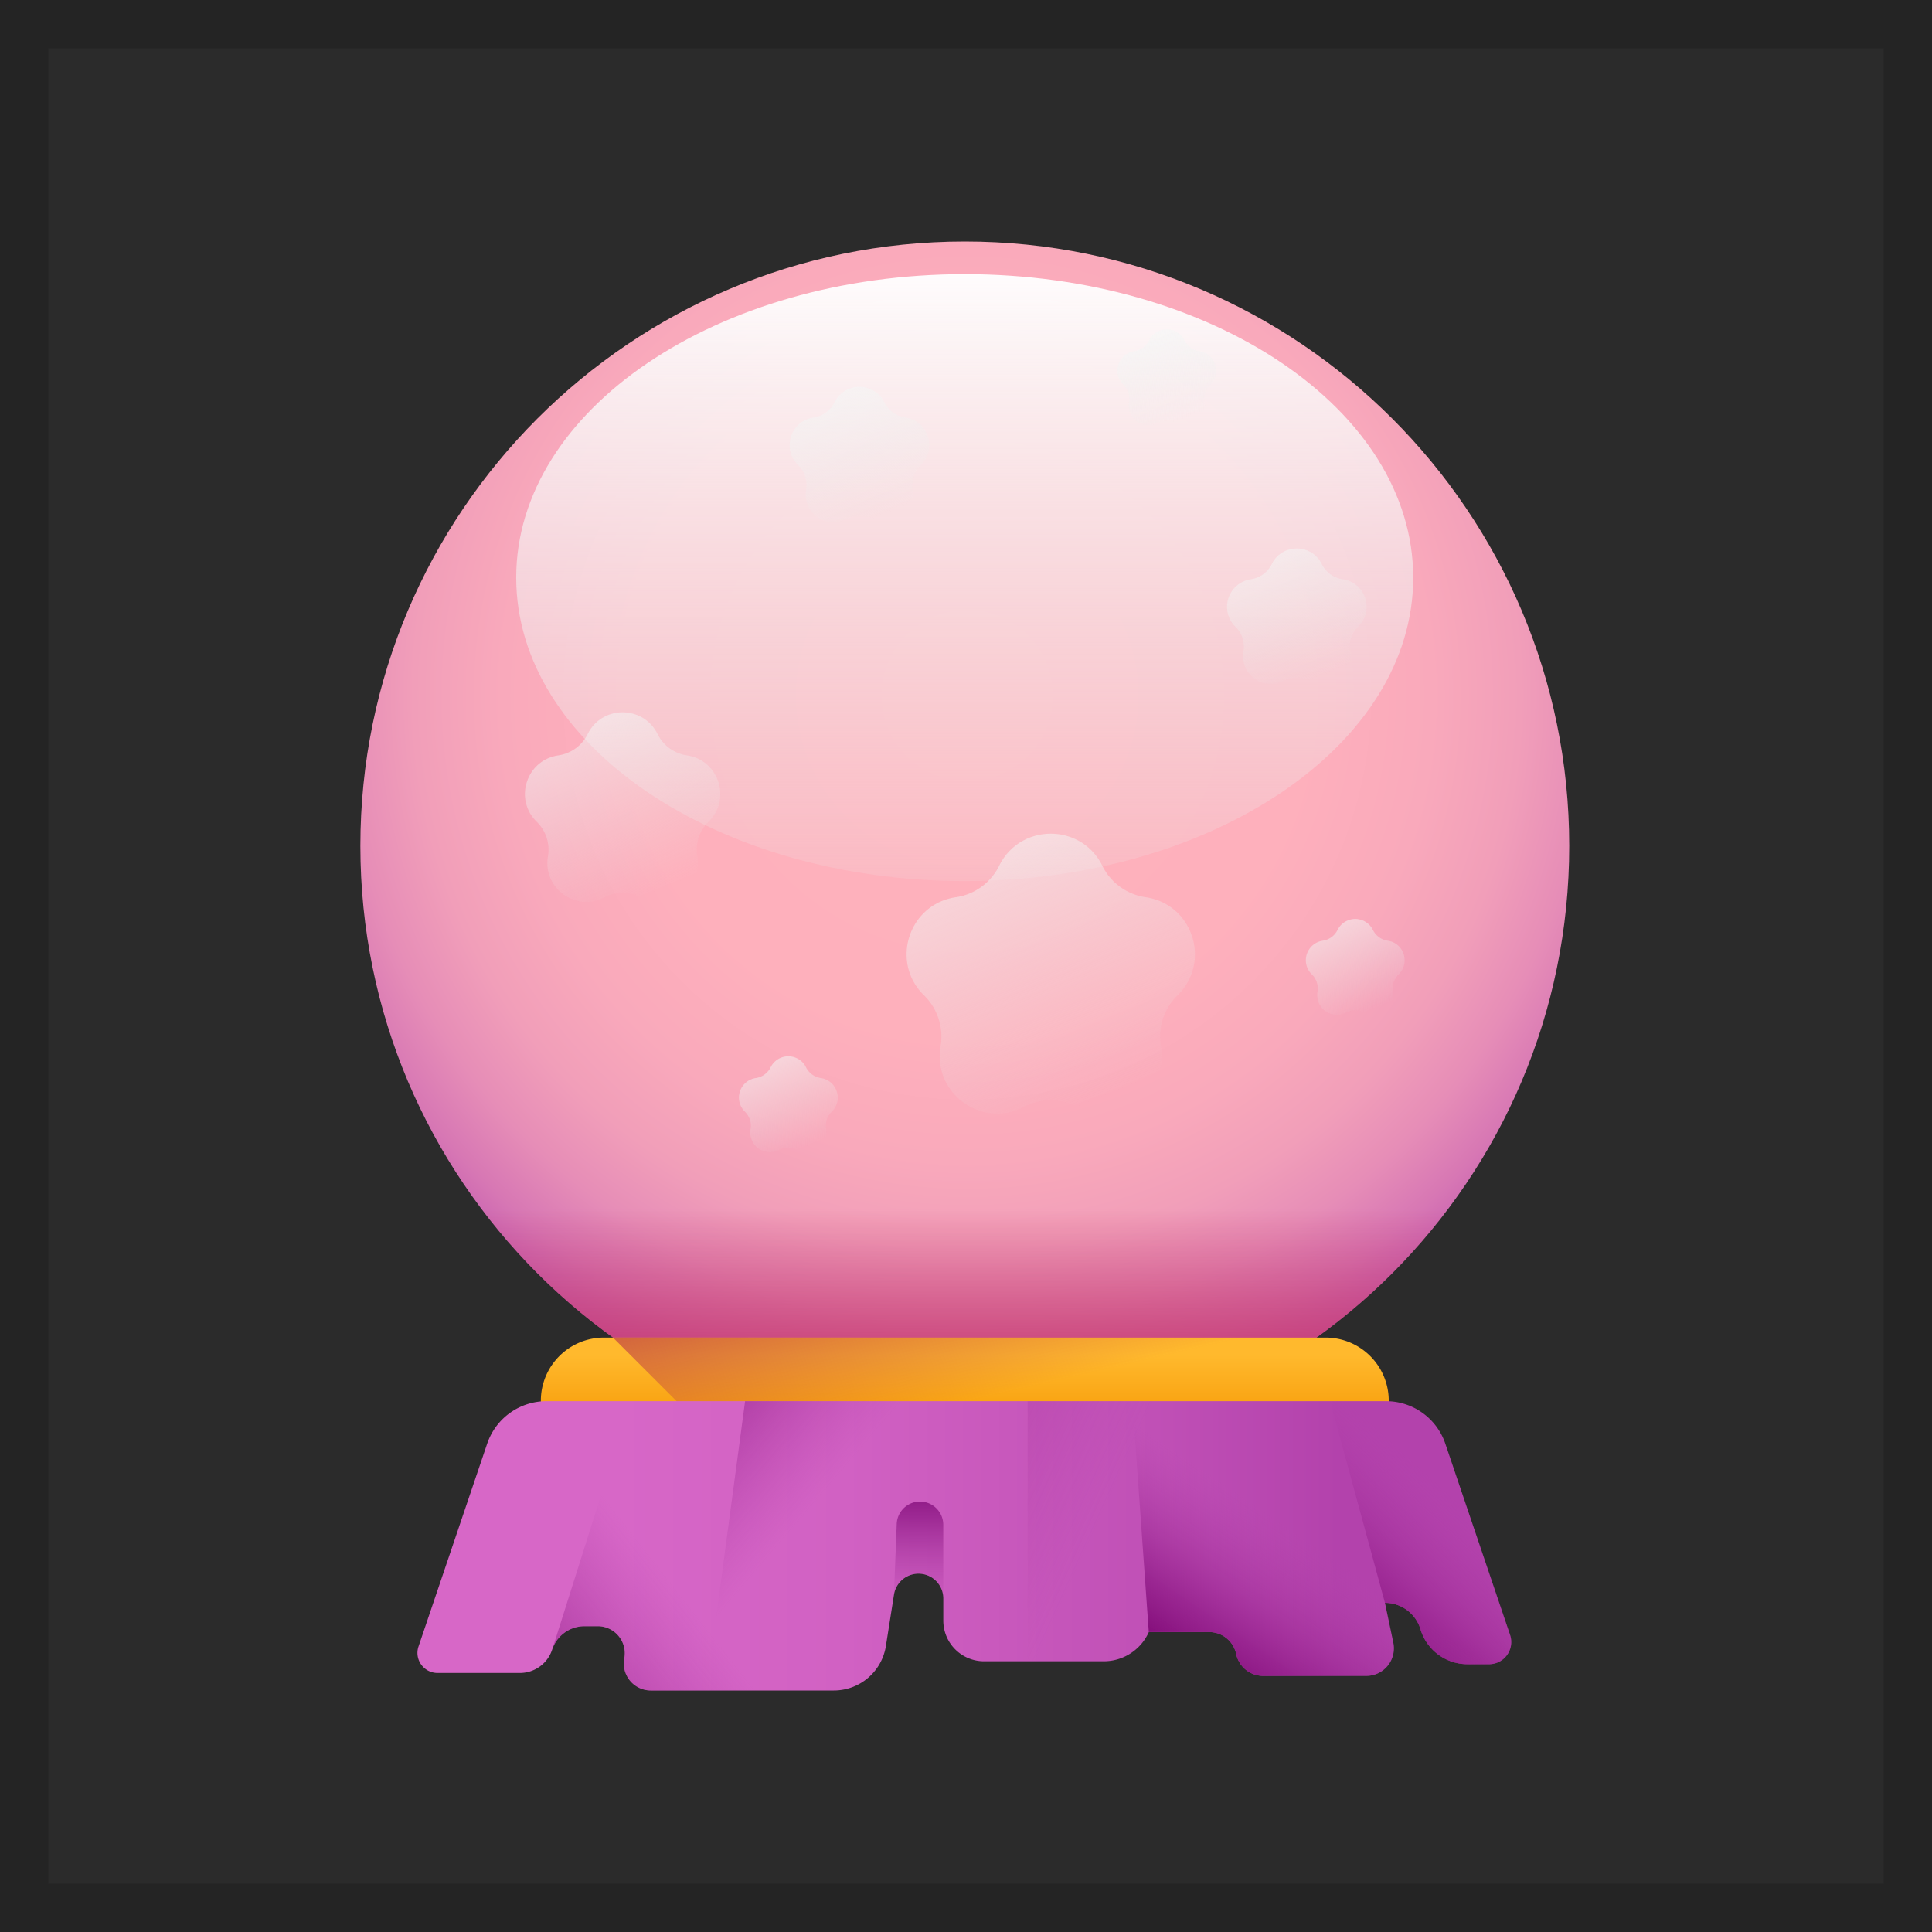 <svg width="80" height="80" fill="none" xmlns="http://www.w3.org/2000/svg"><rect width="100%" height="100%" fill="#333333" stroke="none"/><path fill="#2B2B2B" stroke="#242424" stroke-width="2" d="M1 1h78v78H1z"/><path d="M64.978 35.028c0 13.823-11.205 25.029-25.028 25.029-13.823 0-25.028-11.206-25.028-25.029C14.922 21.206 26.128 10 39.95 10c13.823 0 25.028 11.206 25.028 25.028z" fill="url(#paint0_radial)"/><path d="M17.653 46.407a25.002 25.002 0 004.6 6.32c9.775 9.773 25.622 9.772 35.396-.002a25.019 25.019 0 004.598-6.318H17.653z" fill="url(#paint1_linear)"/><path d="M57.505 58.648h-35.11v-.646a2.615 2.615 0 012.615-2.615h29.88a2.615 2.615 0 012.615 2.615v.646z" fill="url(#paint2_linear)"/><path d="M28.645 58.648h28.86v-.646a2.615 2.615 0 00-2.615-2.615H25.383l3.262 3.261z" fill="url(#paint3_linear)"/><path d="M58.49 62.964H21.41a.937.937 0 01-.937-.936v-1.385a2.496 2.496 0 012.496-2.496h33.962a2.496 2.496 0 012.497 2.496v1.385c0 .517-.42.936-.937.936z" fill="url(#paint4_linear)"/><path d="M59.428 62.028v-1.385a2.496 2.496 0 00-2.497-2.496H22.969c-.197 0-.389.023-.573.066l4.75 4.751h31.345c.517 0 .937-.42.937-.936z" fill="url(#paint5_linear)"/><path d="M58.518 23.917c0-6.94-8.315-12.565-18.572-12.565-10.256 0-18.571 5.626-18.571 12.565 0 6.94 8.315 12.566 18.572 12.566 10.256 0 18.571-5.625 18.571-12.566z" fill="url(#paint6_linear)"/><path d="M45.645 35.85a2.38 2.38 0 001.793 1.302c1.953.284 2.733 2.684 1.32 4.062a2.383 2.383 0 00-.685 2.108c.333 1.945-1.708 3.429-3.455 2.51a2.38 2.38 0 00-2.216 0c-1.747.919-3.789-.565-3.455-2.51a2.382 2.382 0 00-.685-2.108c-1.414-1.377-.634-3.778 1.32-4.062a2.38 2.38 0 001.792-1.302c.874-1.77 3.398-1.77 4.271 0z" fill="url(#paint7_linear)"/><path d="M27.228 30.396c.235.476.689.806 1.214.883 1.324.191 1.852 1.818.895 2.751-.38.37-.554.905-.464 1.428.226 1.318-1.158 2.323-2.34 1.7a1.613 1.613 0 00-1.502 0c-1.184.623-2.567-.382-2.341-1.7a1.613 1.613 0 00-.464-1.428c-.958-.933-.43-2.56.894-2.751.525-.077.98-.407 1.215-.883.591-1.2 2.301-1.2 2.893 0z" fill="url(#paint8_linear)"/><path d="M54.731 23.355c.168.34.493.576.868.63.946.138 1.323 1.3.639 1.967a1.153 1.153 0 00-.332 1.02 1.153 1.153 0 01-1.672 1.215 1.152 1.152 0 00-1.073 0 1.153 1.153 0 01-1.672-1.215 1.151 1.151 0 00-.332-1.02 1.153 1.153 0 01.64-1.966c.374-.055.699-.291.867-.631.422-.857 1.644-.857 2.067 0z" fill="url(#paint9_linear)"/><path d="M56.85 38.507c.118.24.348.408.614.446.669.097.936.92.452 1.392a.817.817 0 00-.235.722.816.816 0 01-1.184.86.816.816 0 00-.76 0 .816.816 0 01-1.183-.86.817.817 0 00-.235-.722.816.816 0 01.453-1.392.815.815 0 00.614-.446.816.816 0 011.463 0z" fill="url(#paint10_linear)"/><path d="M49.048 14.093a.815.815 0 00.614.447c.67.097.937.92.452 1.392a.816.816 0 00-.235.722.816.816 0 01-1.183.86.817.817 0 00-.76 0 .816.816 0 01-1.184-.86.816.816 0 00-.234-.722.816.816 0 01.452-1.392.816.816 0 00.614-.447.816.816 0 011.464 0z" fill="url(#paint11_linear)"/><path d="M33.375 44.194a.82.82 0 00.614.446c.67.097.937.92.452 1.392a.817.817 0 00-.234.722.816.816 0 01-1.184.86.816.816 0 00-.76 0 .816.816 0 01-1.183-.86.816.816 0 00-.235-.722.816.816 0 01.452-1.392.816.816 0 00.614-.446.816.816 0 011.464 0z" fill="url(#paint12_linear)"/><path d="M36.621 16.66c.168.34.493.575.868.63.946.137 1.323 1.3.639 1.966a1.154 1.154 0 00-.332 1.02 1.153 1.153 0 01-1.672 1.216 1.152 1.152 0 00-1.073 0 1.153 1.153 0 01-1.672-1.216 1.152 1.152 0 00-.332-1.02c-.684-.666-.306-1.829.64-1.966.374-.055.699-.29.867-.63a1.153 1.153 0 012.067 0z" fill="url(#paint13_linear)"/><path d="M61.66 68.91h-.897a2.029 2.029 0 01-1.943-1.445 1.536 1.536 0 00-1.472-1.095l.346 1.648a1.142 1.142 0 01-1.117 1.377h-4.27a1.143 1.143 0 01-1.119-.907 1.142 1.142 0 00-1.118-.908h-2.5a2.043 2.043 0 01-1.865 1.21h-4.958a1.686 1.686 0 01-1.687-1.687v-.916a1.027 1.027 0 00-2.041-.16l-.336 2.13A2.183 2.183 0 0134.527 70H26.95a1.12 1.12 0 01-1.1-1.331 1.12 1.12 0 00-1.102-1.331h-.547c-.608 0-1.147.39-1.337.968a1.406 1.406 0 01-1.336.968h-3.412a.83.83 0 01-.786-1.097l2.843-8.397a2.59 2.59 0 012.453-1.76h34.769a2.59 2.59 0 012.453 1.76l2.68 7.918a.918.918 0 01-.869 1.213z" fill="url(#paint14_linear)"/><path d="M61.66 68.91a.918.918 0 00.87-1.212l-2.681-7.918a2.59 2.59 0 00-2.454-1.76h-2.317l2.27 8.35c.679 0 1.276.445 1.471 1.095a2.029 2.029 0 001.944 1.446h.897z" fill="url(#paint15_linear)"/><path d="M51.188 68.487c.111.53.578.908 1.118.908h4.27c.726 0 1.267-.667 1.118-1.377l-.346-1.648c.679 0 1.277.445 1.472 1.095a2.03 2.03 0 001.943 1.446h.897a.918.918 0 00.87-1.213l-2.68-7.918a2.59 2.59 0 00-2.454-1.76H46.89l.679 9.56h2.501c.54 0 1.007.378 1.118.907z" fill="url(#paint16_linear)"/><path d="M24.202 67.338h.547c.704 0 1.233.64 1.101 1.331A1.12 1.12 0 0026.951 70h5.316V58.022H26.12l-3.255 10.285c.19-.578.729-.968 1.337-.968z" fill="url(#paint17_linear)"/><path d="M30.853 58.02L29.248 70h5.279a2.183 2.183 0 002.155-1.843l.336-2.13c.013-.082.036-.16.066-.234l.022-.15.985-7.622h-7.238z" fill="url(#paint18_linear)"/><path d="M37.017 66.027a1.027 1.027 0 012.042.16V63.16a.964.964 0 00-1.928-.038l-.114 2.905z" fill="url(#paint19_linear)"/><path d="M59.85 59.78a2.59 2.59 0 00-2.454-1.76H42.552v10.77h3.152c.805 0 1.536-.474 1.865-1.21h2.501c.541 0 1.007.378 1.118.907.111.53.578.908 1.118.908h4.27c.726 0 1.267-.667 1.118-1.377l-.346-1.648c.679 0 1.277.445 1.472 1.095a2.029 2.029 0 001.943 1.446h.897a.918.918 0 00.87-1.213l-2.68-7.918z" fill="url(#paint20_linear)"/><defs><linearGradient id="paint1_linear" x1="39.95" y1="50.06" x2="39.95" y2="57.25" gradientUnits="userSpaceOnUse"><stop stop-color="#C73A6F" stop-opacity="0"/><stop offset="1" stop-color="#C73A6F"/></linearGradient><linearGradient id="paint2_linear" x1="39.95" y1="56.1" x2="39.95" y2="59.608" gradientUnits="userSpaceOnUse"><stop stop-color="#FFB92D"/><stop offset="1" stop-color="#F59500"/></linearGradient><linearGradient id="paint3_linear" x1="41.703" y1="57.661" x2="39.772" y2="49.325" gradientUnits="userSpaceOnUse"><stop stop-color="#BE3F45" stop-opacity="0"/><stop offset="1" stop-color="#BE3F45"/></linearGradient><linearGradient id="paint4_linear" x1="39.95" y1="59.297" x2="39.95" y2="62.653" gradientUnits="userSpaceOnUse"><stop stop-color="#FFB92D"/><stop offset="1" stop-color="#F59500"/></linearGradient><linearGradient id="paint5_linear" x1="41.06" y1="59.84" x2="38.846" y2="51.269" gradientUnits="userSpaceOnUse"><stop stop-color="#BE3F45" stop-opacity="0"/><stop offset="1" stop-color="#BE3F45"/></linearGradient><linearGradient id="paint6_linear" x1="39.947" y1="40.658" x2="39.947" y2="10.479" gradientUnits="userSpaceOnUse"><stop offset=".001" stop-color="#E7EEED" stop-opacity="0"/><stop offset=".773" stop-color="#F9FBFA" stop-opacity=".773"/><stop offset="1" stop-color="#fff"/></linearGradient><linearGradient id="paint7_linear" x1="45.748" y1="45.407" x2="37.897" y2="26.287" gradientUnits="userSpaceOnUse"><stop offset=".001" stop-color="#E7EEED" stop-opacity="0"/><stop offset=".773" stop-color="#F9FBFA" stop-opacity=".773"/><stop offset="1" stop-color="#fff"/></linearGradient><linearGradient id="paint8_linear" x1="27.298" y1="36.871" x2="21.979" y2="23.917" gradientUnits="userSpaceOnUse"><stop offset=".001" stop-color="#E7EEED" stop-opacity="0"/><stop offset=".773" stop-color="#F9FBFA" stop-opacity=".773"/><stop offset="1" stop-color="#fff"/></linearGradient><linearGradient id="paint9_linear" x1="54.781" y1="27.981" x2="50.981" y2="18.726" gradientUnits="userSpaceOnUse"><stop offset=".001" stop-color="#E7EEED" stop-opacity="0"/><stop offset=".773" stop-color="#F9FBFA" stop-opacity=".773"/><stop offset="1" stop-color="#fff"/></linearGradient><linearGradient id="paint10_linear" x1="56.885" y1="41.782" x2="54.194" y2="35.23" gradientUnits="userSpaceOnUse"><stop offset=".001" stop-color="#E7EEED" stop-opacity="0"/><stop offset=".773" stop-color="#F9FBFA" stop-opacity=".773"/><stop offset="1" stop-color="#fff"/></linearGradient><linearGradient id="paint11_linear" x1="49.083" y1="17.368" x2="46.393" y2="10.817" gradientUnits="userSpaceOnUse"><stop offset=".001" stop-color="#E7EEED" stop-opacity="0"/><stop offset=".773" stop-color="#F9FBFA" stop-opacity=".773"/><stop offset="1" stop-color="#fff"/></linearGradient><linearGradient id="paint12_linear" x1="33.41" y1="47.469" x2="30.72" y2="40.917" gradientUnits="userSpaceOnUse"><stop offset=".001" stop-color="#E7EEED" stop-opacity="0"/><stop offset=".773" stop-color="#F9FBFA" stop-opacity=".773"/><stop offset="1" stop-color="#fff"/></linearGradient><linearGradient id="paint13_linear" x1="36.671" y1="21.286" x2="32.871" y2="12.03" gradientUnits="userSpaceOnUse"><stop offset=".001" stop-color="#E7EEED" stop-opacity="0"/><stop offset=".773" stop-color="#F9FBFA" stop-opacity=".773"/><stop offset="1" stop-color="#fff"/></linearGradient><linearGradient id="paint14_linear" x1="25.49" y1="64.01" x2="55.462" y2="64.01" gradientUnits="userSpaceOnUse"><stop stop-color="#D767C7"/><stop offset=".317" stop-color="#D161C3"/><stop offset=".743" stop-color="#C050B6"/><stop offset="1" stop-color="#B342AC"/></linearGradient><linearGradient id="paint15_linear" x1="60.01" y1="61.894" x2="55.21" y2="67.138" gradientUnits="userSpaceOnUse"><stop stop-color="#B342AC" stop-opacity="0"/><stop offset=".26" stop-color="#A4319C" stop-opacity=".259"/><stop offset=".72" stop-color="#8D1885" stop-opacity=".722"/><stop offset="1" stop-color="#850F7C"/></linearGradient><linearGradient id="paint16_linear" x1="54.228" y1="63.889" x2="50.397" y2="69.495" gradientUnits="userSpaceOnUse"><stop stop-color="#B342AC" stop-opacity="0"/><stop offset=".26" stop-color="#A4319C" stop-opacity=".259"/><stop offset=".72" stop-color="#8D1885" stop-opacity=".722"/><stop offset="1" stop-color="#850F7C"/></linearGradient><linearGradient id="paint17_linear" x1="27.594" y1="65.265" x2="19.729" y2="71.436" gradientUnits="userSpaceOnUse"><stop stop-color="#B342AC" stop-opacity="0"/><stop offset=".26" stop-color="#A4319C" stop-opacity=".259"/><stop offset=".72" stop-color="#8D1885" stop-opacity=".722"/><stop offset="1" stop-color="#850F7C"/></linearGradient><linearGradient id="paint18_linear" x1="32.837" y1="63.297" x2="25.698" y2="57.187" gradientUnits="userSpaceOnUse"><stop stop-color="#B342AC" stop-opacity="0"/><stop offset=".26" stop-color="#A4319C" stop-opacity=".259"/><stop offset=".72" stop-color="#8D1885" stop-opacity=".722"/><stop offset="1" stop-color="#850F7C"/></linearGradient><linearGradient id="paint19_linear" x1="38.038" y1="66.642" x2="38.038" y2="61.449" gradientUnits="userSpaceOnUse"><stop stop-color="#B342AC" stop-opacity="0"/><stop offset=".26" stop-color="#A4319C" stop-opacity=".259"/><stop offset=".72" stop-color="#8D1885" stop-opacity=".722"/><stop offset="1" stop-color="#850F7C"/></linearGradient><linearGradient id="paint20_linear" x1="46.158" y1="61.551" x2="30.126" y2="54.291" gradientUnits="userSpaceOnUse"><stop stop-color="#B342AC" stop-opacity="0"/><stop offset=".26" stop-color="#A4319C" stop-opacity=".259"/><stop offset=".72" stop-color="#8D1885" stop-opacity=".722"/><stop offset="1" stop-color="#850F7C"/></linearGradient><radialGradient id="paint0_radial" cx="0" cy="0" r="1" gradientUnits="userSpaceOnUse" gradientTransform="rotate(44.996 -14.695 62.73) scale(32.448)"><stop stop-color="#FFB2BC"/><stop offset=".44" stop-color="#FEB0BC"/><stop offset=".598" stop-color="#F9A9BB"/><stop offset=".711" stop-color="#F19EB9"/><stop offset=".802" stop-color="#E68DB7"/><stop offset=".88" stop-color="#D777B4"/><stop offset=".948" stop-color="#C55CB0"/><stop offset="1" stop-color="#B342AC"/></radialGradient></defs></svg>